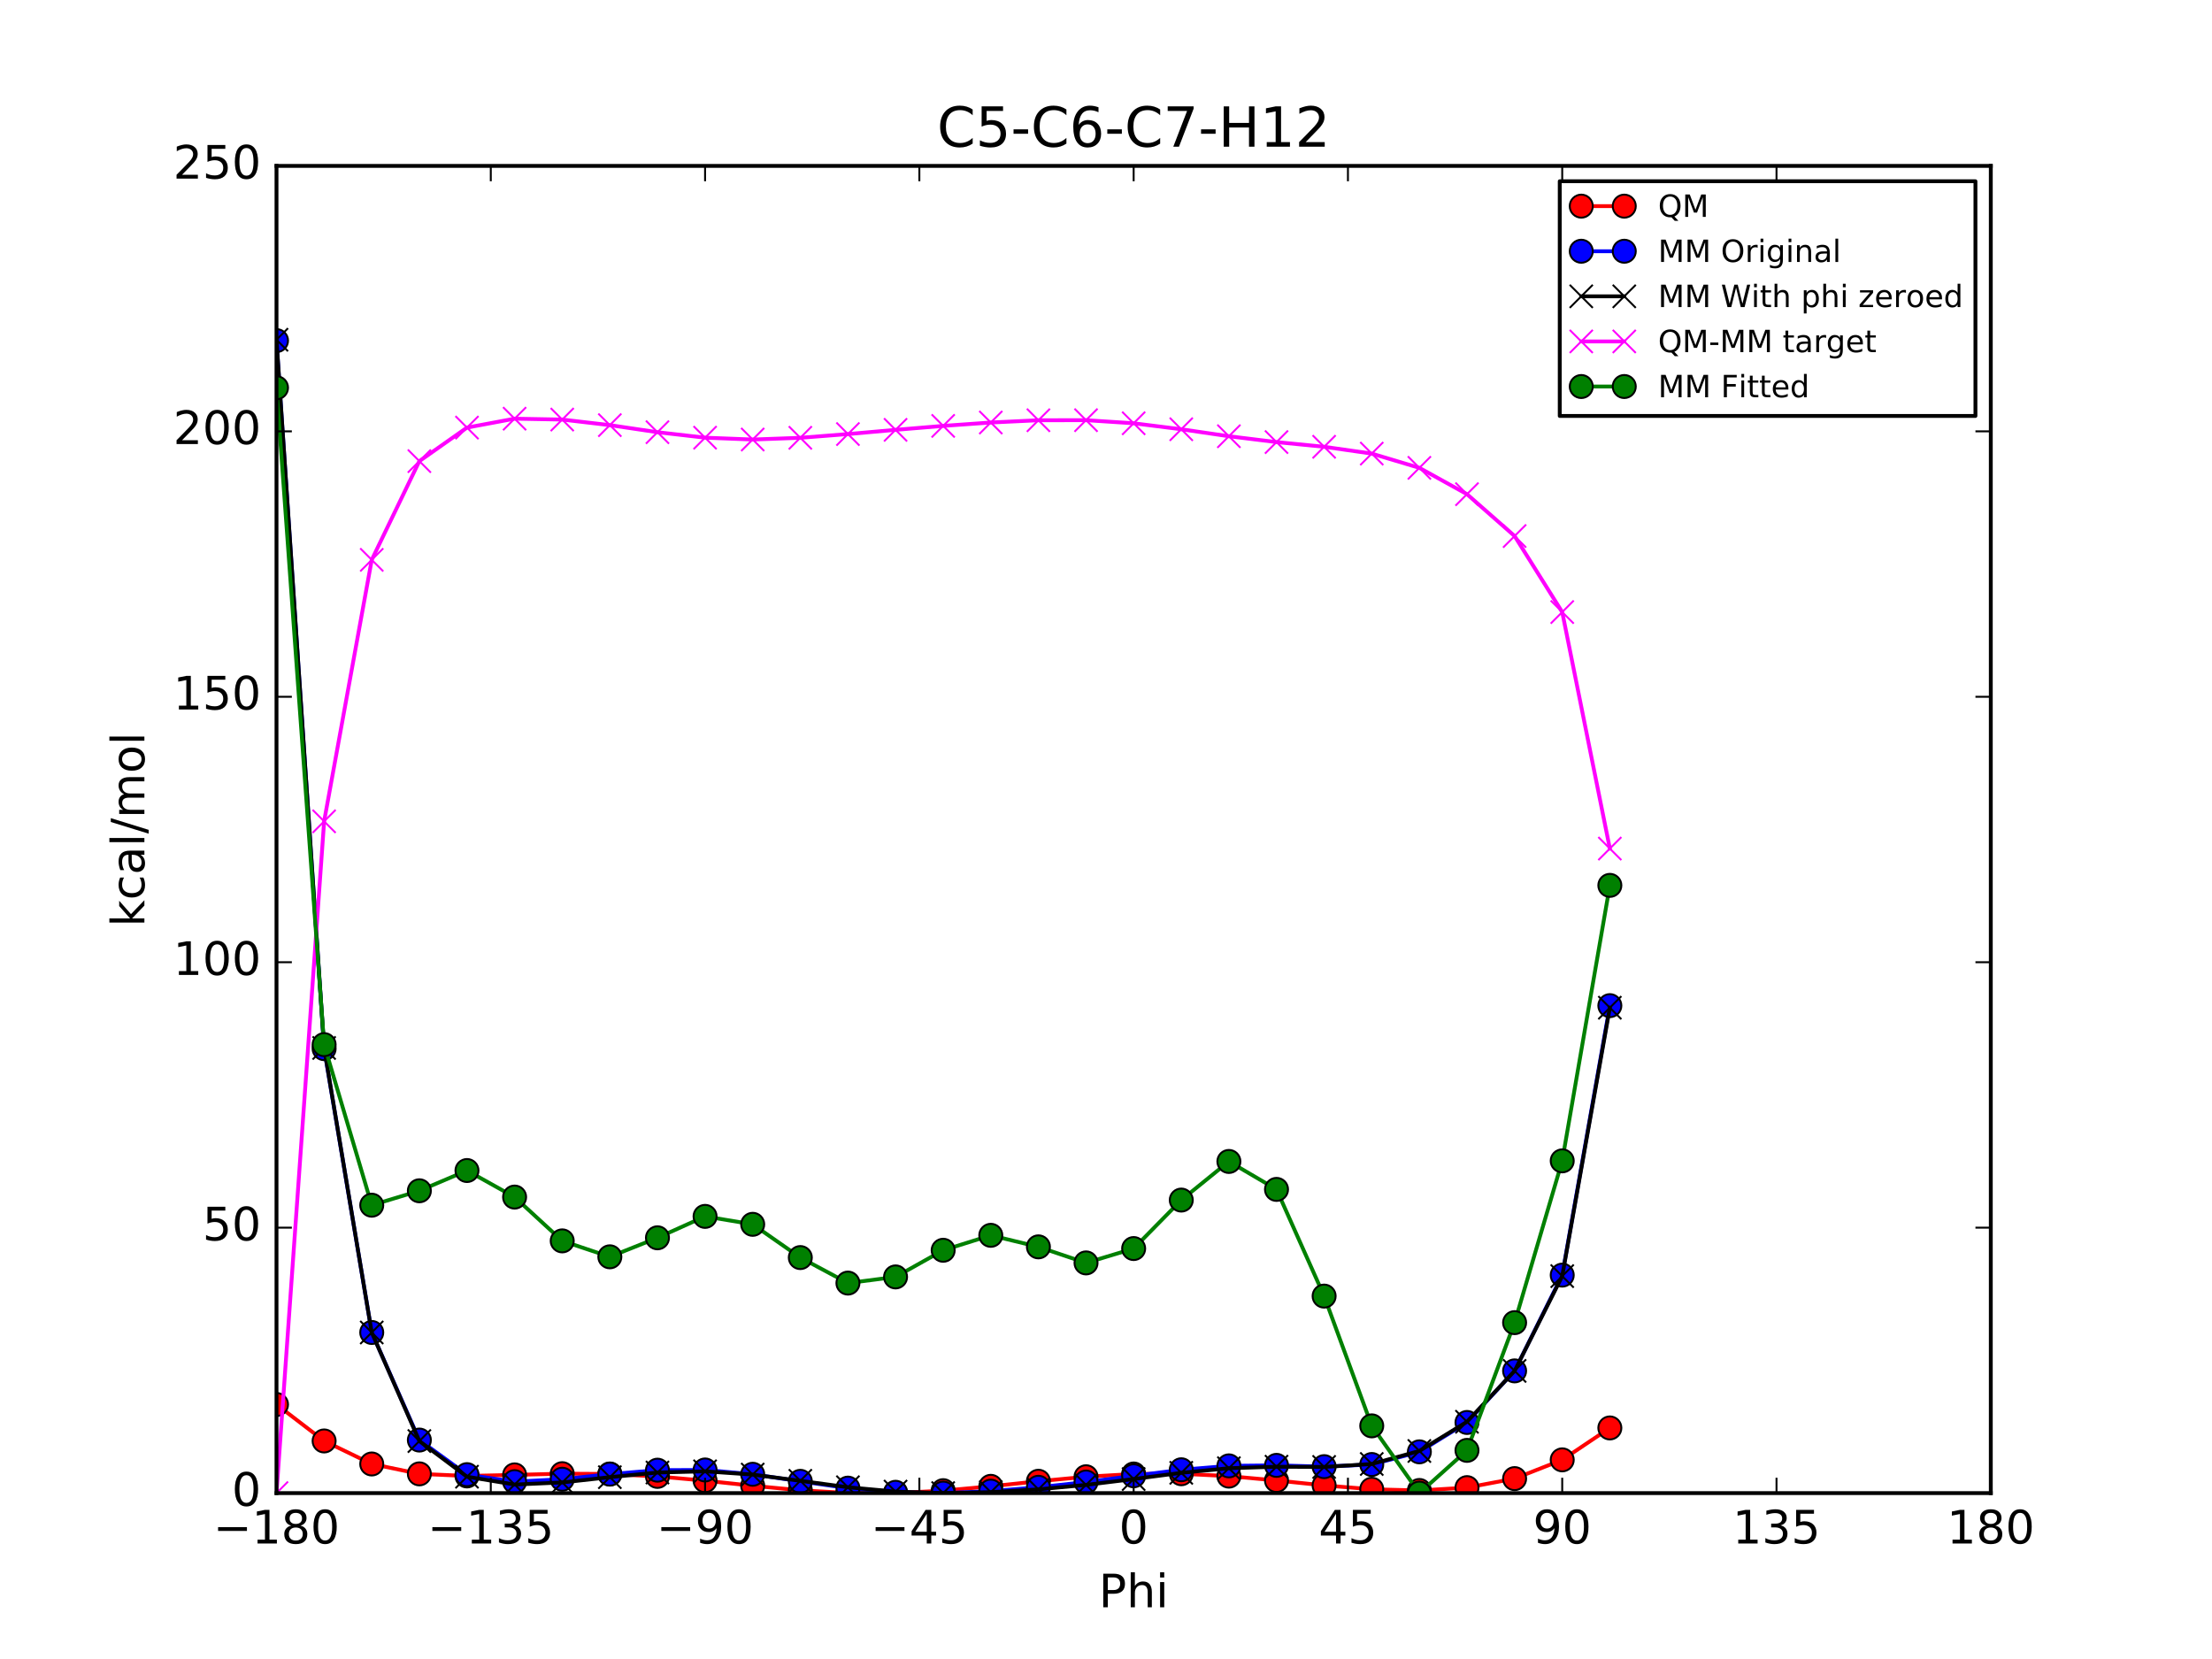 <?xml version="1.0" encoding="utf-8" standalone="no"?>
<!DOCTYPE svg PUBLIC "-//W3C//DTD SVG 1.1//EN"
  "http://www.w3.org/Graphics/SVG/1.1/DTD/svg11.dtd">
<!-- Created with matplotlib (http://matplotlib.org/) -->
<svg height="432pt" version="1.1" viewBox="0 0 576 432" width="576pt" xmlns="http://www.w3.org/2000/svg" xmlns:xlink="http://www.w3.org/1999/xlink">
 <defs>
  <style type="text/css">
*{stroke-linecap:butt;stroke-linejoin:round;stroke-miterlimit:100000;}
  </style>
 </defs>
 <g id="figure_1">
  <g id="patch_1">
   <path d="M 0 432 
L 576 432 
L 576 0 
L 0 0 
z
" style="fill:#ffffff;"/>
  </g>
  <g id="axes_1">
   <g id="patch_2">
    <path d="M 72 388.8 
L 518.4 388.8 
L 518.4 43.2 
L 72 43.2 
z
" style="fill:#ffffff;"/>
   </g>
   <g id="line2d_1">
    <path clip-path="url(#p235a2e1f72)" d="M 72 365.73 
L 84.4 375.221 
L 96.8 381.217 
L 109.2 383.791 
L 121.6 384.335 
L 134 384.06 
L 146.4 383.743 
L 158.8 383.819 
L 171.2 384.45 
L 183.6 385.562 
L 196 386.888 
L 208.4 388.067 
L 220.8 388.768 
L 233.2 388.8 
L 245.6 388.164 
L 258 387.037 
L 270.4 385.717 
L 282.8 384.543 
L 295.2 383.823 
L 307.6 383.758 
L 320 384.38 
L 332.4 385.51 
L 344.8 386.793 
L 357.2 387.798 
L 369.6 388.117 
L 382 387.373 
L 394.4 385.025 
L 406.8 380.144 
L 419.2 371.833 
" style="fill:none;stroke:#ff0000;stroke-linecap:square;"/>
    <defs>
     <path d="M 0 3 
C 0.796 3 1.559 2.684 2.121 2.121 
C 2.684 1.559 3 0.796 3 0 
C 3 -0.796 2.684 -1.559 2.121 -2.121 
C 1.559 -2.684 0.796 -3 0 -3 
C -0.796 -3 -1.559 -2.684 -2.121 -2.121 
C -2.684 -1.559 -3 -0.796 -3 0 
C -3 0.796 -2.684 1.559 -2.121 2.121 
C -1.559 2.684 -0.796 3 0 3 
z
" id="m7bbf6c8459" style="stroke:#000000;stroke-width:0.5;"/>
    </defs>
    <g clip-path="url(#p235a2e1f72)">
     <use style="fill:#ff0000;stroke:#000000;stroke-width:0.5;" x="72" xlink:href="#m7bbf6c8459" y="365.73"/>
     <use style="fill:#ff0000;stroke:#000000;stroke-width:0.5;" x="84.4" xlink:href="#m7bbf6c8459" y="375.221"/>
     <use style="fill:#ff0000;stroke:#000000;stroke-width:0.5;" x="96.8" xlink:href="#m7bbf6c8459" y="381.217"/>
     <use style="fill:#ff0000;stroke:#000000;stroke-width:0.5;" x="109.2" xlink:href="#m7bbf6c8459" y="383.791"/>
     <use style="fill:#ff0000;stroke:#000000;stroke-width:0.5;" x="121.6" xlink:href="#m7bbf6c8459" y="384.335"/>
     <use style="fill:#ff0000;stroke:#000000;stroke-width:0.5;" x="134" xlink:href="#m7bbf6c8459" y="384.06"/>
     <use style="fill:#ff0000;stroke:#000000;stroke-width:0.5;" x="146.4" xlink:href="#m7bbf6c8459" y="383.743"/>
     <use style="fill:#ff0000;stroke:#000000;stroke-width:0.5;" x="158.8" xlink:href="#m7bbf6c8459" y="383.819"/>
     <use style="fill:#ff0000;stroke:#000000;stroke-width:0.5;" x="171.2" xlink:href="#m7bbf6c8459" y="384.45"/>
     <use style="fill:#ff0000;stroke:#000000;stroke-width:0.5;" x="183.6" xlink:href="#m7bbf6c8459" y="385.562"/>
     <use style="fill:#ff0000;stroke:#000000;stroke-width:0.5;" x="196" xlink:href="#m7bbf6c8459" y="386.888"/>
     <use style="fill:#ff0000;stroke:#000000;stroke-width:0.5;" x="208.4" xlink:href="#m7bbf6c8459" y="388.067"/>
     <use style="fill:#ff0000;stroke:#000000;stroke-width:0.5;" x="220.8" xlink:href="#m7bbf6c8459" y="388.768"/>
     <use style="fill:#ff0000;stroke:#000000;stroke-width:0.5;" x="233.2" xlink:href="#m7bbf6c8459" y="388.8"/>
     <use style="fill:#ff0000;stroke:#000000;stroke-width:0.5;" x="245.6" xlink:href="#m7bbf6c8459" y="388.164"/>
     <use style="fill:#ff0000;stroke:#000000;stroke-width:0.5;" x="258" xlink:href="#m7bbf6c8459" y="387.037"/>
     <use style="fill:#ff0000;stroke:#000000;stroke-width:0.5;" x="270.4" xlink:href="#m7bbf6c8459" y="385.717"/>
     <use style="fill:#ff0000;stroke:#000000;stroke-width:0.5;" x="282.8" xlink:href="#m7bbf6c8459" y="384.543"/>
     <use style="fill:#ff0000;stroke:#000000;stroke-width:0.5;" x="295.2" xlink:href="#m7bbf6c8459" y="383.823"/>
     <use style="fill:#ff0000;stroke:#000000;stroke-width:0.5;" x="307.6" xlink:href="#m7bbf6c8459" y="383.758"/>
     <use style="fill:#ff0000;stroke:#000000;stroke-width:0.5;" x="320" xlink:href="#m7bbf6c8459" y="384.38"/>
     <use style="fill:#ff0000;stroke:#000000;stroke-width:0.5;" x="332.4" xlink:href="#m7bbf6c8459" y="385.51"/>
     <use style="fill:#ff0000;stroke:#000000;stroke-width:0.5;" x="344.8" xlink:href="#m7bbf6c8459" y="386.793"/>
     <use style="fill:#ff0000;stroke:#000000;stroke-width:0.5;" x="357.2" xlink:href="#m7bbf6c8459" y="387.798"/>
     <use style="fill:#ff0000;stroke:#000000;stroke-width:0.5;" x="369.6" xlink:href="#m7bbf6c8459" y="388.117"/>
     <use style="fill:#ff0000;stroke:#000000;stroke-width:0.5;" x="382" xlink:href="#m7bbf6c8459" y="387.373"/>
     <use style="fill:#ff0000;stroke:#000000;stroke-width:0.5;" x="394.4" xlink:href="#m7bbf6c8459" y="385.025"/>
     <use style="fill:#ff0000;stroke:#000000;stroke-width:0.5;" x="406.8" xlink:href="#m7bbf6c8459" y="380.144"/>
     <use style="fill:#ff0000;stroke:#000000;stroke-width:0.5;" x="419.2" xlink:href="#m7bbf6c8459" y="371.833"/>
    </g>
   </g>
   <g id="line2d_2">
    <path clip-path="url(#p235a2e1f72)" d="M 72 88.696 
L 84.4 273.065 
L 96.8 346.973 
L 109.2 374.988 
L 121.6 383.993 
L 134 385.826 
L 146.4 385.183 
L 158.8 383.86 
L 171.2 382.829 
L 183.6 382.777 
L 196 383.897 
L 208.4 385.735 
L 220.8 387.504 
L 233.2 388.587 
L 245.6 388.8 
L 258 388.292 
L 270.4 387.285 
L 282.8 385.916 
L 295.2 384.298 
L 307.6 382.726 
L 320 381.707 
L 332.4 381.577 
L 344.8 381.912 
L 357.2 381.353 
L 369.6 378.056 
L 382 370.406 
L 394.4 356.975 
L 406.8 332.036 
L 419.2 261.869 
" style="fill:none;stroke:#0000ff;stroke-linecap:square;"/>
    <defs>
     <path d="M 0 3 
C 0.796 3 1.559 2.684 2.121 2.121 
C 2.684 1.559 3 0.796 3 0 
C 3 -0.796 2.684 -1.559 2.121 -2.121 
C 1.559 -2.684 0.796 -3 0 -3 
C -0.796 -3 -1.559 -2.684 -2.121 -2.121 
C -2.684 -1.559 -3 -0.796 -3 0 
C -3 0.796 -2.684 1.559 -2.121 2.121 
C -1.559 2.684 -0.796 3 0 3 
z
" id="m36ed83d2d9" style="stroke:#000000;stroke-width:0.5;"/>
    </defs>
    <g clip-path="url(#p235a2e1f72)">
     <use style="fill:#0000ff;stroke:#000000;stroke-width:0.5;" x="72" xlink:href="#m36ed83d2d9" y="88.696"/>
     <use style="fill:#0000ff;stroke:#000000;stroke-width:0.5;" x="84.4" xlink:href="#m36ed83d2d9" y="273.065"/>
     <use style="fill:#0000ff;stroke:#000000;stroke-width:0.5;" x="96.8" xlink:href="#m36ed83d2d9" y="346.973"/>
     <use style="fill:#0000ff;stroke:#000000;stroke-width:0.5;" x="109.2" xlink:href="#m36ed83d2d9" y="374.988"/>
     <use style="fill:#0000ff;stroke:#000000;stroke-width:0.5;" x="121.6" xlink:href="#m36ed83d2d9" y="383.993"/>
     <use style="fill:#0000ff;stroke:#000000;stroke-width:0.5;" x="134" xlink:href="#m36ed83d2d9" y="385.826"/>
     <use style="fill:#0000ff;stroke:#000000;stroke-width:0.5;" x="146.4" xlink:href="#m36ed83d2d9" y="385.183"/>
     <use style="fill:#0000ff;stroke:#000000;stroke-width:0.5;" x="158.8" xlink:href="#m36ed83d2d9" y="383.86"/>
     <use style="fill:#0000ff;stroke:#000000;stroke-width:0.5;" x="171.2" xlink:href="#m36ed83d2d9" y="382.829"/>
     <use style="fill:#0000ff;stroke:#000000;stroke-width:0.5;" x="183.6" xlink:href="#m36ed83d2d9" y="382.777"/>
     <use style="fill:#0000ff;stroke:#000000;stroke-width:0.5;" x="196" xlink:href="#m36ed83d2d9" y="383.897"/>
     <use style="fill:#0000ff;stroke:#000000;stroke-width:0.5;" x="208.4" xlink:href="#m36ed83d2d9" y="385.735"/>
     <use style="fill:#0000ff;stroke:#000000;stroke-width:0.5;" x="220.8" xlink:href="#m36ed83d2d9" y="387.504"/>
     <use style="fill:#0000ff;stroke:#000000;stroke-width:0.5;" x="233.2" xlink:href="#m36ed83d2d9" y="388.587"/>
     <use style="fill:#0000ff;stroke:#000000;stroke-width:0.5;" x="245.6" xlink:href="#m36ed83d2d9" y="388.8"/>
     <use style="fill:#0000ff;stroke:#000000;stroke-width:0.5;" x="258" xlink:href="#m36ed83d2d9" y="388.292"/>
     <use style="fill:#0000ff;stroke:#000000;stroke-width:0.5;" x="270.4" xlink:href="#m36ed83d2d9" y="387.285"/>
     <use style="fill:#0000ff;stroke:#000000;stroke-width:0.5;" x="282.8" xlink:href="#m36ed83d2d9" y="385.916"/>
     <use style="fill:#0000ff;stroke:#000000;stroke-width:0.5;" x="295.2" xlink:href="#m36ed83d2d9" y="384.298"/>
     <use style="fill:#0000ff;stroke:#000000;stroke-width:0.5;" x="307.6" xlink:href="#m36ed83d2d9" y="382.726"/>
     <use style="fill:#0000ff;stroke:#000000;stroke-width:0.5;" x="320" xlink:href="#m36ed83d2d9" y="381.707"/>
     <use style="fill:#0000ff;stroke:#000000;stroke-width:0.5;" x="332.4" xlink:href="#m36ed83d2d9" y="381.577"/>
     <use style="fill:#0000ff;stroke:#000000;stroke-width:0.5;" x="344.8" xlink:href="#m36ed83d2d9" y="381.912"/>
     <use style="fill:#0000ff;stroke:#000000;stroke-width:0.5;" x="357.2" xlink:href="#m36ed83d2d9" y="381.353"/>
     <use style="fill:#0000ff;stroke:#000000;stroke-width:0.5;" x="369.6" xlink:href="#m36ed83d2d9" y="378.056"/>
     <use style="fill:#0000ff;stroke:#000000;stroke-width:0.5;" x="382" xlink:href="#m36ed83d2d9" y="370.406"/>
     <use style="fill:#0000ff;stroke:#000000;stroke-width:0.5;" x="394.4" xlink:href="#m36ed83d2d9" y="356.975"/>
     <use style="fill:#0000ff;stroke:#000000;stroke-width:0.5;" x="406.8" xlink:href="#m36ed83d2d9" y="332.036"/>
     <use style="fill:#0000ff;stroke:#000000;stroke-width:0.5;" x="419.2" xlink:href="#m36ed83d2d9" y="261.869"/>
    </g>
   </g>
   <g id="line2d_3">
    <path clip-path="url(#p235a2e1f72)" d="M 72 88.467 
L 84.4 272.886 
L 96.8 346.973 
L 109.2 375.249 
L 121.6 384.528 
L 134 386.574 
L 146.4 386.025 
L 158.8 384.653 
L 171.2 383.442 
L 183.6 383.128 
L 196 383.975 
L 208.4 385.601 
L 220.8 387.275 
L 233.2 388.407 
L 245.6 388.8 
L 258 388.554 
L 270.4 387.821 
L 282.8 386.664 
L 295.2 385.14 
L 307.6 383.519 
L 320 382.321 
L 332.4 381.929 
L 344.8 381.99 
L 357.2 381.218 
L 369.6 377.828 
L 382 370.227 
L 394.4 356.975 
L 406.8 332.298 
L 419.2 262.405 
" style="fill:none;stroke:#000000;stroke-linecap:square;"/>
    <defs>
     <path d="M -3 3 
L 3 -3 
M -3 -3 
L 3 3 
" id="mf6a2a87678" style="stroke:#000000;stroke-width:0.5;"/>
    </defs>
    <g clip-path="url(#p235a2e1f72)">
     <use style="stroke:#000000;stroke-width:0.5;" x="72" xlink:href="#mf6a2a87678" y="88.467"/>
     <use style="stroke:#000000;stroke-width:0.5;" x="84.4" xlink:href="#mf6a2a87678" y="272.886"/>
     <use style="stroke:#000000;stroke-width:0.5;" x="96.8" xlink:href="#mf6a2a87678" y="346.973"/>
     <use style="stroke:#000000;stroke-width:0.5;" x="109.2" xlink:href="#mf6a2a87678" y="375.249"/>
     <use style="stroke:#000000;stroke-width:0.5;" x="121.6" xlink:href="#mf6a2a87678" y="384.528"/>
     <use style="stroke:#000000;stroke-width:0.5;" x="134" xlink:href="#mf6a2a87678" y="386.574"/>
     <use style="stroke:#000000;stroke-width:0.5;" x="146.4" xlink:href="#mf6a2a87678" y="386.025"/>
     <use style="stroke:#000000;stroke-width:0.5;" x="158.8" xlink:href="#mf6a2a87678" y="384.653"/>
     <use style="stroke:#000000;stroke-width:0.5;" x="171.2" xlink:href="#mf6a2a87678" y="383.442"/>
     <use style="stroke:#000000;stroke-width:0.5;" x="183.6" xlink:href="#mf6a2a87678" y="383.128"/>
     <use style="stroke:#000000;stroke-width:0.5;" x="196" xlink:href="#mf6a2a87678" y="383.975"/>
     <use style="stroke:#000000;stroke-width:0.5;" x="208.4" xlink:href="#mf6a2a87678" y="385.601"/>
     <use style="stroke:#000000;stroke-width:0.5;" x="220.8" xlink:href="#mf6a2a87678" y="387.275"/>
     <use style="stroke:#000000;stroke-width:0.5;" x="233.2" xlink:href="#mf6a2a87678" y="388.407"/>
     <use style="stroke:#000000;stroke-width:0.5;" x="245.6" xlink:href="#mf6a2a87678" y="388.8"/>
     <use style="stroke:#000000;stroke-width:0.5;" x="258" xlink:href="#mf6a2a87678" y="388.554"/>
     <use style="stroke:#000000;stroke-width:0.5;" x="270.4" xlink:href="#mf6a2a87678" y="387.821"/>
     <use style="stroke:#000000;stroke-width:0.5;" x="282.8" xlink:href="#mf6a2a87678" y="386.664"/>
     <use style="stroke:#000000;stroke-width:0.5;" x="295.2" xlink:href="#mf6a2a87678" y="385.14"/>
     <use style="stroke:#000000;stroke-width:0.5;" x="307.6" xlink:href="#mf6a2a87678" y="383.519"/>
     <use style="stroke:#000000;stroke-width:0.5;" x="320" xlink:href="#mf6a2a87678" y="382.321"/>
     <use style="stroke:#000000;stroke-width:0.5;" x="332.4" xlink:href="#mf6a2a87678" y="381.929"/>
     <use style="stroke:#000000;stroke-width:0.5;" x="344.8" xlink:href="#mf6a2a87678" y="381.99"/>
     <use style="stroke:#000000;stroke-width:0.5;" x="357.2" xlink:href="#mf6a2a87678" y="381.218"/>
     <use style="stroke:#000000;stroke-width:0.5;" x="369.6" xlink:href="#mf6a2a87678" y="377.828"/>
     <use style="stroke:#000000;stroke-width:0.5;" x="382" xlink:href="#mf6a2a87678" y="370.227"/>
     <use style="stroke:#000000;stroke-width:0.5;" x="394.4" xlink:href="#mf6a2a87678" y="356.975"/>
     <use style="stroke:#000000;stroke-width:0.5;" x="406.8" xlink:href="#mf6a2a87678" y="332.298"/>
     <use style="stroke:#000000;stroke-width:0.5;" x="419.2" xlink:href="#mf6a2a87678" y="262.405"/>
    </g>
   </g>
   <g id="line2d_4">
    <path clip-path="url(#p235a2e1f72)" d="M 72 388.8 
L 84.4 213.872 
L 96.8 145.782 
L 109.2 120.078 
L 121.6 111.344 
L 134 109.024 
L 146.4 109.255 
L 158.8 110.703 
L 171.2 112.545 
L 183.6 113.97 
L 196 114.45 
L 208.4 114.003 
L 220.8 113.03 
L 233.2 111.93 
L 245.6 110.901 
L 258 110.021 
L 270.4 109.433 
L 282.8 109.416 
L 295.2 110.22 
L 307.6 111.777 
L 320 113.596 
L 332.4 115.118 
L 344.8 116.341 
L 357.2 118.117 
L 369.6 121.827 
L 382 128.683 
L 394.4 139.587 
L 406.8 159.383 
L 419.2 220.966 
" style="fill:none;stroke:#ff00ff;stroke-linecap:square;"/>
    <defs>
     <path d="M -3 3 
L 3 -3 
M -3 -3 
L 3 3 
" id="m85bd1e6b7f" style="stroke:#ff00ff;stroke-width:0.5;"/>
    </defs>
    <g clip-path="url(#p235a2e1f72)">
     <use style="fill:#ff00ff;stroke:#ff00ff;stroke-width:0.5;" x="72" xlink:href="#m85bd1e6b7f" y="388.8"/>
     <use style="fill:#ff00ff;stroke:#ff00ff;stroke-width:0.5;" x="84.4" xlink:href="#m85bd1e6b7f" y="213.872"/>
     <use style="fill:#ff00ff;stroke:#ff00ff;stroke-width:0.5;" x="96.8" xlink:href="#m85bd1e6b7f" y="145.782"/>
     <use style="fill:#ff00ff;stroke:#ff00ff;stroke-width:0.5;" x="109.2" xlink:href="#m85bd1e6b7f" y="120.078"/>
     <use style="fill:#ff00ff;stroke:#ff00ff;stroke-width:0.5;" x="121.6" xlink:href="#m85bd1e6b7f" y="111.344"/>
     <use style="fill:#ff00ff;stroke:#ff00ff;stroke-width:0.5;" x="134" xlink:href="#m85bd1e6b7f" y="109.024"/>
     <use style="fill:#ff00ff;stroke:#ff00ff;stroke-width:0.5;" x="146.4" xlink:href="#m85bd1e6b7f" y="109.255"/>
     <use style="fill:#ff00ff;stroke:#ff00ff;stroke-width:0.5;" x="158.8" xlink:href="#m85bd1e6b7f" y="110.703"/>
     <use style="fill:#ff00ff;stroke:#ff00ff;stroke-width:0.5;" x="171.2" xlink:href="#m85bd1e6b7f" y="112.545"/>
     <use style="fill:#ff00ff;stroke:#ff00ff;stroke-width:0.5;" x="183.6" xlink:href="#m85bd1e6b7f" y="113.97"/>
     <use style="fill:#ff00ff;stroke:#ff00ff;stroke-width:0.5;" x="196" xlink:href="#m85bd1e6b7f" y="114.45"/>
     <use style="fill:#ff00ff;stroke:#ff00ff;stroke-width:0.5;" x="208.4" xlink:href="#m85bd1e6b7f" y="114.003"/>
     <use style="fill:#ff00ff;stroke:#ff00ff;stroke-width:0.5;" x="220.8" xlink:href="#m85bd1e6b7f" y="113.03"/>
     <use style="fill:#ff00ff;stroke:#ff00ff;stroke-width:0.5;" x="233.2" xlink:href="#m85bd1e6b7f" y="111.93"/>
     <use style="fill:#ff00ff;stroke:#ff00ff;stroke-width:0.5;" x="245.6" xlink:href="#m85bd1e6b7f" y="110.901"/>
     <use style="fill:#ff00ff;stroke:#ff00ff;stroke-width:0.5;" x="258" xlink:href="#m85bd1e6b7f" y="110.021"/>
     <use style="fill:#ff00ff;stroke:#ff00ff;stroke-width:0.5;" x="270.4" xlink:href="#m85bd1e6b7f" y="109.433"/>
     <use style="fill:#ff00ff;stroke:#ff00ff;stroke-width:0.5;" x="282.8" xlink:href="#m85bd1e6b7f" y="109.416"/>
     <use style="fill:#ff00ff;stroke:#ff00ff;stroke-width:0.5;" x="295.2" xlink:href="#m85bd1e6b7f" y="110.22"/>
     <use style="fill:#ff00ff;stroke:#ff00ff;stroke-width:0.5;" x="307.6" xlink:href="#m85bd1e6b7f" y="111.777"/>
     <use style="fill:#ff00ff;stroke:#ff00ff;stroke-width:0.5;" x="320" xlink:href="#m85bd1e6b7f" y="113.596"/>
     <use style="fill:#ff00ff;stroke:#ff00ff;stroke-width:0.5;" x="332.4" xlink:href="#m85bd1e6b7f" y="115.118"/>
     <use style="fill:#ff00ff;stroke:#ff00ff;stroke-width:0.5;" x="344.8" xlink:href="#m85bd1e6b7f" y="116.341"/>
     <use style="fill:#ff00ff;stroke:#ff00ff;stroke-width:0.5;" x="357.2" xlink:href="#m85bd1e6b7f" y="118.117"/>
     <use style="fill:#ff00ff;stroke:#ff00ff;stroke-width:0.5;" x="369.6" xlink:href="#m85bd1e6b7f" y="121.827"/>
     <use style="fill:#ff00ff;stroke:#ff00ff;stroke-width:0.5;" x="382" xlink:href="#m85bd1e6b7f" y="128.683"/>
     <use style="fill:#ff00ff;stroke:#ff00ff;stroke-width:0.5;" x="394.4" xlink:href="#m85bd1e6b7f" y="139.587"/>
     <use style="fill:#ff00ff;stroke:#ff00ff;stroke-width:0.5;" x="406.8" xlink:href="#m85bd1e6b7f" y="159.383"/>
     <use style="fill:#ff00ff;stroke:#ff00ff;stroke-width:0.5;" x="419.2" xlink:href="#m85bd1e6b7f" y="220.966"/>
    </g>
   </g>
   <g id="line2d_5">
    <path clip-path="url(#p235a2e1f72)" d="M 72 100.964 
L 84.4 272.017 
L 96.8 313.83 
L 109.2 310.076 
L 121.6 304.803 
L 134 311.715 
L 146.4 323.122 
L 158.8 327.272 
L 171.2 322.32 
L 183.6 316.744 
L 196 318.811 
L 208.4 327.468 
L 220.8 334.114 
L 233.2 332.507 
L 245.6 325.566 
L 258 321.675 
L 270.4 324.68 
L 282.8 328.86 
L 295.2 325.121 
L 307.6 312.497 
L 320 302.439 
L 332.4 309.717 
L 344.8 337.502 
L 357.2 371.291 
L 369.6 388.8 
L 382 377.674 
L 394.4 344.412 
L 406.8 302.286 
L 419.2 230.548 
" style="fill:none;stroke:#008000;stroke-linecap:square;"/>
    <defs>
     <path d="M 0 3 
C 0.796 3 1.559 2.684 2.121 2.121 
C 2.684 1.559 3 0.796 3 0 
C 3 -0.796 2.684 -1.559 2.121 -2.121 
C 1.559 -2.684 0.796 -3 0 -3 
C -0.796 -3 -1.559 -2.684 -2.121 -2.121 
C -2.684 -1.559 -3 -0.796 -3 0 
C -3 0.796 -2.684 1.559 -2.121 2.121 
C -1.559 2.684 -0.796 3 0 3 
z
" id="mb228b07a6a" style="stroke:#000000;stroke-width:0.5;"/>
    </defs>
    <g clip-path="url(#p235a2e1f72)">
     <use style="fill:#008000;stroke:#000000;stroke-width:0.5;" x="72" xlink:href="#mb228b07a6a" y="100.964"/>
     <use style="fill:#008000;stroke:#000000;stroke-width:0.5;" x="84.4" xlink:href="#mb228b07a6a" y="272.017"/>
     <use style="fill:#008000;stroke:#000000;stroke-width:0.5;" x="96.8" xlink:href="#mb228b07a6a" y="313.83"/>
     <use style="fill:#008000;stroke:#000000;stroke-width:0.5;" x="109.2" xlink:href="#mb228b07a6a" y="310.076"/>
     <use style="fill:#008000;stroke:#000000;stroke-width:0.5;" x="121.6" xlink:href="#mb228b07a6a" y="304.803"/>
     <use style="fill:#008000;stroke:#000000;stroke-width:0.5;" x="134" xlink:href="#mb228b07a6a" y="311.715"/>
     <use style="fill:#008000;stroke:#000000;stroke-width:0.5;" x="146.4" xlink:href="#mb228b07a6a" y="323.122"/>
     <use style="fill:#008000;stroke:#000000;stroke-width:0.5;" x="158.8" xlink:href="#mb228b07a6a" y="327.272"/>
     <use style="fill:#008000;stroke:#000000;stroke-width:0.5;" x="171.2" xlink:href="#mb228b07a6a" y="322.32"/>
     <use style="fill:#008000;stroke:#000000;stroke-width:0.5;" x="183.6" xlink:href="#mb228b07a6a" y="316.744"/>
     <use style="fill:#008000;stroke:#000000;stroke-width:0.5;" x="196" xlink:href="#mb228b07a6a" y="318.811"/>
     <use style="fill:#008000;stroke:#000000;stroke-width:0.5;" x="208.4" xlink:href="#mb228b07a6a" y="327.468"/>
     <use style="fill:#008000;stroke:#000000;stroke-width:0.5;" x="220.8" xlink:href="#mb228b07a6a" y="334.114"/>
     <use style="fill:#008000;stroke:#000000;stroke-width:0.5;" x="233.2" xlink:href="#mb228b07a6a" y="332.507"/>
     <use style="fill:#008000;stroke:#000000;stroke-width:0.5;" x="245.6" xlink:href="#mb228b07a6a" y="325.566"/>
     <use style="fill:#008000;stroke:#000000;stroke-width:0.5;" x="258" xlink:href="#mb228b07a6a" y="321.675"/>
     <use style="fill:#008000;stroke:#000000;stroke-width:0.5;" x="270.4" xlink:href="#mb228b07a6a" y="324.68"/>
     <use style="fill:#008000;stroke:#000000;stroke-width:0.5;" x="282.8" xlink:href="#mb228b07a6a" y="328.86"/>
     <use style="fill:#008000;stroke:#000000;stroke-width:0.5;" x="295.2" xlink:href="#mb228b07a6a" y="325.121"/>
     <use style="fill:#008000;stroke:#000000;stroke-width:0.5;" x="307.6" xlink:href="#mb228b07a6a" y="312.497"/>
     <use style="fill:#008000;stroke:#000000;stroke-width:0.5;" x="320" xlink:href="#mb228b07a6a" y="302.439"/>
     <use style="fill:#008000;stroke:#000000;stroke-width:0.5;" x="332.4" xlink:href="#mb228b07a6a" y="309.717"/>
     <use style="fill:#008000;stroke:#000000;stroke-width:0.5;" x="344.8" xlink:href="#mb228b07a6a" y="337.502"/>
     <use style="fill:#008000;stroke:#000000;stroke-width:0.5;" x="357.2" xlink:href="#mb228b07a6a" y="371.291"/>
     <use style="fill:#008000;stroke:#000000;stroke-width:0.5;" x="369.6" xlink:href="#mb228b07a6a" y="388.8"/>
     <use style="fill:#008000;stroke:#000000;stroke-width:0.5;" x="382" xlink:href="#mb228b07a6a" y="377.674"/>
     <use style="fill:#008000;stroke:#000000;stroke-width:0.5;" x="394.4" xlink:href="#mb228b07a6a" y="344.412"/>
     <use style="fill:#008000;stroke:#000000;stroke-width:0.5;" x="406.8" xlink:href="#mb228b07a6a" y="302.286"/>
     <use style="fill:#008000;stroke:#000000;stroke-width:0.5;" x="419.2" xlink:href="#mb228b07a6a" y="230.548"/>
    </g>
   </g>
   <g id="patch_3">
    <path d="M 72 388.8 
L 518.4 388.8 
" style="fill:none;stroke:#000000;stroke-linecap:square;stroke-linejoin:miter;"/>
   </g>
   <g id="patch_4">
    <path d="M 72 388.8 
L 72 43.2 
" style="fill:none;stroke:#000000;stroke-linecap:square;stroke-linejoin:miter;"/>
   </g>
   <g id="patch_5">
    <path d="M 518.4 388.8 
L 518.4 43.2 
" style="fill:none;stroke:#000000;stroke-linecap:square;stroke-linejoin:miter;"/>
   </g>
   <g id="patch_6">
    <path d="M 72 43.2 
L 518.4 43.2 
" style="fill:none;stroke:#000000;stroke-linecap:square;stroke-linejoin:miter;"/>
   </g>
   <g id="matplotlib.axis_1">
    <g id="xtick_1">
     <g id="line2d_6">
      <defs>
       <path d="M 0 0 
L 0 -4 
" id="m69f8a30758" style="stroke:#000000;stroke-width:0.5;"/>
      </defs>
      <g>
       <use style="stroke:#000000;stroke-width:0.5;" x="72.0" xlink:href="#m69f8a30758" y="388.8"/>
      </g>
     </g>
     <g id="line2d_7">
      <defs>
       <path d="M 0 0 
L 0 4 
" id="mf3939870f9" style="stroke:#000000;stroke-width:0.5;"/>
      </defs>
      <g>
       <use style="stroke:#000000;stroke-width:0.5;" x="72.0" xlink:href="#mf3939870f9" y="43.2"/>
      </g>
     </g>
     <g id="text_1">
      <!-- −180 -->
      <defs>
       <path d="M 31.781 34.625 
Q 24.75 34.625 20.719 30.859 
Q 16.703 27.094 16.703 20.516 
Q 16.703 13.922 20.719 10.156 
Q 24.75 6.391 31.781 6.391 
Q 38.812 6.391 42.859 10.172 
Q 46.922 13.969 46.922 20.516 
Q 46.922 27.094 42.891 30.859 
Q 38.875 34.625 31.781 34.625 
M 21.922 38.812 
Q 15.578 40.375 12.031 44.719 
Q 8.5 49.078 8.5 55.328 
Q 8.5 64.062 14.719 69.141 
Q 20.953 74.219 31.781 74.219 
Q 42.672 74.219 48.875 69.141 
Q 55.078 64.062 55.078 55.328 
Q 55.078 49.078 51.531 44.719 
Q 48 40.375 41.703 38.812 
Q 48.828 37.156 52.797 32.312 
Q 56.781 27.484 56.781 20.516 
Q 56.781 9.906 50.312 4.234 
Q 43.844 -1.422 31.781 -1.422 
Q 19.734 -1.422 13.25 4.234 
Q 6.781 9.906 6.781 20.516 
Q 6.781 27.484 10.781 32.312 
Q 14.797 37.156 21.922 38.812 
M 18.312 54.391 
Q 18.312 48.734 21.844 45.562 
Q 25.391 42.391 31.781 42.391 
Q 38.141 42.391 41.719 45.562 
Q 45.312 48.734 45.312 54.391 
Q 45.312 60.062 41.719 63.234 
Q 38.141 66.406 31.781 66.406 
Q 25.391 66.406 21.844 63.234 
Q 18.312 60.062 18.312 54.391 
" id="BitstreamVeraSans-Roman-38"/>
       <path d="M 12.406 8.297 
L 28.516 8.297 
L 28.516 63.922 
L 10.984 60.406 
L 10.984 69.391 
L 28.422 72.906 
L 38.281 72.906 
L 38.281 8.297 
L 54.391 8.297 
L 54.391 0 
L 12.406 0 
z
" id="BitstreamVeraSans-Roman-31"/>
       <path d="M 31.781 66.406 
Q 24.172 66.406 20.328 58.906 
Q 16.5 51.422 16.5 36.375 
Q 16.5 21.391 20.328 13.891 
Q 24.172 6.391 31.781 6.391 
Q 39.453 6.391 43.281 13.891 
Q 47.125 21.391 47.125 36.375 
Q 47.125 51.422 43.281 58.906 
Q 39.453 66.406 31.781 66.406 
M 31.781 74.219 
Q 44.047 74.219 50.516 64.516 
Q 56.984 54.828 56.984 36.375 
Q 56.984 17.969 50.516 8.266 
Q 44.047 -1.422 31.781 -1.422 
Q 19.531 -1.422 13.062 8.266 
Q 6.594 17.969 6.594 36.375 
Q 6.594 54.828 13.062 64.516 
Q 19.531 74.219 31.781 74.219 
" id="BitstreamVeraSans-Roman-30"/>
       <path d="M 10.594 35.5 
L 73.188 35.5 
L 73.188 27.203 
L 10.594 27.203 
z
" id="BitstreamVeraSans-Roman-2212"/>
      </defs>
      <g transform="translate(55.52 401.918)scale(0.12 -0.12)">
       <use xlink:href="#BitstreamVeraSans-Roman-2212"/>
       <use x="83.789" xlink:href="#BitstreamVeraSans-Roman-31"/>
       <use x="147.412" xlink:href="#BitstreamVeraSans-Roman-38"/>
       <use x="211.035" xlink:href="#BitstreamVeraSans-Roman-30"/>
      </g>
     </g>
    </g>
    <g id="xtick_2">
     <g id="line2d_8">
      <g>
       <use style="stroke:#000000;stroke-width:0.5;" x="127.8" xlink:href="#m69f8a30758" y="388.8"/>
      </g>
     </g>
     <g id="line2d_9">
      <g>
       <use style="stroke:#000000;stroke-width:0.5;" x="127.8" xlink:href="#mf3939870f9" y="43.2"/>
      </g>
     </g>
     <g id="text_2">
      <!-- −135 -->
      <defs>
       <path d="M 10.797 72.906 
L 49.516 72.906 
L 49.516 64.594 
L 19.828 64.594 
L 19.828 46.734 
Q 21.969 47.469 24.109 47.828 
Q 26.266 48.188 28.422 48.188 
Q 40.625 48.188 47.75 41.5 
Q 54.891 34.812 54.891 23.391 
Q 54.891 11.625 47.562 5.094 
Q 40.234 -1.422 26.906 -1.422 
Q 22.312 -1.422 17.547 -0.641 
Q 12.797 0.141 7.719 1.703 
L 7.719 11.625 
Q 12.109 9.234 16.797 8.062 
Q 21.484 6.891 26.703 6.891 
Q 35.156 6.891 40.078 11.328 
Q 45.016 15.766 45.016 23.391 
Q 45.016 31 40.078 35.438 
Q 35.156 39.891 26.703 39.891 
Q 22.75 39.891 18.812 39.016 
Q 14.891 38.141 10.797 36.281 
z
" id="BitstreamVeraSans-Roman-35"/>
       <path d="M 40.578 39.312 
Q 47.656 37.797 51.625 33 
Q 55.609 28.219 55.609 21.188 
Q 55.609 10.406 48.188 4.484 
Q 40.766 -1.422 27.094 -1.422 
Q 22.516 -1.422 17.656 -0.516 
Q 12.797 0.391 7.625 2.203 
L 7.625 11.719 
Q 11.719 9.328 16.594 8.109 
Q 21.484 6.891 26.812 6.891 
Q 36.078 6.891 40.938 10.547 
Q 45.797 14.203 45.797 21.188 
Q 45.797 27.641 41.281 31.266 
Q 36.766 34.906 28.719 34.906 
L 20.219 34.906 
L 20.219 43.016 
L 29.109 43.016 
Q 36.375 43.016 40.234 45.922 
Q 44.094 48.828 44.094 54.297 
Q 44.094 59.906 40.109 62.906 
Q 36.141 65.922 28.719 65.922 
Q 24.656 65.922 20.016 65.031 
Q 15.375 64.156 9.812 62.312 
L 9.812 71.094 
Q 15.438 72.656 20.344 73.438 
Q 25.25 74.219 29.594 74.219 
Q 40.828 74.219 47.359 69.109 
Q 53.906 64.016 53.906 55.328 
Q 53.906 49.266 50.438 45.094 
Q 46.969 40.922 40.578 39.312 
" id="BitstreamVeraSans-Roman-33"/>
      </defs>
      <g transform="translate(111.32 401.918)scale(0.12 -0.12)">
       <use xlink:href="#BitstreamVeraSans-Roman-2212"/>
       <use x="83.789" xlink:href="#BitstreamVeraSans-Roman-31"/>
       <use x="147.412" xlink:href="#BitstreamVeraSans-Roman-33"/>
       <use x="211.035" xlink:href="#BitstreamVeraSans-Roman-35"/>
      </g>
     </g>
    </g>
    <g id="xtick_3">
     <g id="line2d_10">
      <g>
       <use style="stroke:#000000;stroke-width:0.5;" x="183.6" xlink:href="#m69f8a30758" y="388.8"/>
      </g>
     </g>
     <g id="line2d_11">
      <g>
       <use style="stroke:#000000;stroke-width:0.5;" x="183.6" xlink:href="#mf3939870f9" y="43.2"/>
      </g>
     </g>
     <g id="text_3">
      <!-- −90 -->
      <defs>
       <path d="M 10.984 1.516 
L 10.984 10.5 
Q 14.703 8.734 18.5 7.812 
Q 22.312 6.891 25.984 6.891 
Q 35.75 6.891 40.891 13.453 
Q 46.047 20.016 46.781 33.406 
Q 43.953 29.203 39.594 26.953 
Q 35.25 24.703 29.984 24.703 
Q 19.047 24.703 12.672 31.312 
Q 6.297 37.938 6.297 49.422 
Q 6.297 60.641 12.938 67.422 
Q 19.578 74.219 30.609 74.219 
Q 43.266 74.219 49.922 64.516 
Q 56.594 54.828 56.594 36.375 
Q 56.594 19.141 48.406 8.859 
Q 40.234 -1.422 26.422 -1.422 
Q 22.703 -1.422 18.891 -0.688 
Q 15.094 0.047 10.984 1.516 
M 30.609 32.422 
Q 37.25 32.422 41.125 36.953 
Q 45.016 41.5 45.016 49.422 
Q 45.016 57.281 41.125 61.844 
Q 37.25 66.406 30.609 66.406 
Q 23.969 66.406 20.094 61.844 
Q 16.219 57.281 16.219 49.422 
Q 16.219 41.5 20.094 36.953 
Q 23.969 32.422 30.609 32.422 
" id="BitstreamVeraSans-Roman-39"/>
      </defs>
      <g transform="translate(170.937 401.918)scale(0.12 -0.12)">
       <use xlink:href="#BitstreamVeraSans-Roman-2212"/>
       <use x="83.789" xlink:href="#BitstreamVeraSans-Roman-39"/>
       <use x="147.412" xlink:href="#BitstreamVeraSans-Roman-30"/>
      </g>
     </g>
    </g>
    <g id="xtick_4">
     <g id="line2d_12">
      <g>
       <use style="stroke:#000000;stroke-width:0.5;" x="239.4" xlink:href="#m69f8a30758" y="388.8"/>
      </g>
     </g>
     <g id="line2d_13">
      <g>
       <use style="stroke:#000000;stroke-width:0.5;" x="239.4" xlink:href="#mf3939870f9" y="43.2"/>
      </g>
     </g>
     <g id="text_4">
      <!-- −45 -->
      <defs>
       <path d="M 37.797 64.312 
L 12.891 25.391 
L 37.797 25.391 
z
M 35.203 72.906 
L 47.609 72.906 
L 47.609 25.391 
L 58.016 25.391 
L 58.016 17.188 
L 47.609 17.188 
L 47.609 0 
L 37.797 0 
L 37.797 17.188 
L 4.891 17.188 
L 4.891 26.703 
z
" id="BitstreamVeraSans-Roman-34"/>
      </defs>
      <g transform="translate(226.737 401.918)scale(0.12 -0.12)">
       <use xlink:href="#BitstreamVeraSans-Roman-2212"/>
       <use x="83.789" xlink:href="#BitstreamVeraSans-Roman-34"/>
       <use x="147.412" xlink:href="#BitstreamVeraSans-Roman-35"/>
      </g>
     </g>
    </g>
    <g id="xtick_5">
     <g id="line2d_14">
      <g>
       <use style="stroke:#000000;stroke-width:0.5;" x="295.2" xlink:href="#m69f8a30758" y="388.8"/>
      </g>
     </g>
     <g id="line2d_15">
      <g>
       <use style="stroke:#000000;stroke-width:0.5;" x="295.2" xlink:href="#mf3939870f9" y="43.2"/>
      </g>
     </g>
     <g id="text_5">
      <!-- 0 -->
      <g transform="translate(291.382 401.918)scale(0.12 -0.12)">
       <use xlink:href="#BitstreamVeraSans-Roman-30"/>
      </g>
     </g>
    </g>
    <g id="xtick_6">
     <g id="line2d_16">
      <g>
       <use style="stroke:#000000;stroke-width:0.5;" x="351.0" xlink:href="#m69f8a30758" y="388.8"/>
      </g>
     </g>
     <g id="line2d_17">
      <g>
       <use style="stroke:#000000;stroke-width:0.5;" x="351.0" xlink:href="#mf3939870f9" y="43.2"/>
      </g>
     </g>
     <g id="text_6">
      <!-- 45 -->
      <g transform="translate(343.365 401.918)scale(0.12 -0.12)">
       <use xlink:href="#BitstreamVeraSans-Roman-34"/>
       <use x="63.623" xlink:href="#BitstreamVeraSans-Roman-35"/>
      </g>
     </g>
    </g>
    <g id="xtick_7">
     <g id="line2d_18">
      <g>
       <use style="stroke:#000000;stroke-width:0.5;" x="406.8" xlink:href="#m69f8a30758" y="388.8"/>
      </g>
     </g>
     <g id="line2d_19">
      <g>
       <use style="stroke:#000000;stroke-width:0.5;" x="406.8" xlink:href="#mf3939870f9" y="43.2"/>
      </g>
     </g>
     <g id="text_7">
      <!-- 90 -->
      <g transform="translate(399.165 401.918)scale(0.12 -0.12)">
       <use xlink:href="#BitstreamVeraSans-Roman-39"/>
       <use x="63.623" xlink:href="#BitstreamVeraSans-Roman-30"/>
      </g>
     </g>
    </g>
    <g id="xtick_8">
     <g id="line2d_20">
      <g>
       <use style="stroke:#000000;stroke-width:0.5;" x="462.6" xlink:href="#m69f8a30758" y="388.8"/>
      </g>
     </g>
     <g id="line2d_21">
      <g>
       <use style="stroke:#000000;stroke-width:0.5;" x="462.6" xlink:href="#mf3939870f9" y="43.2"/>
      </g>
     </g>
     <g id="text_8">
      <!-- 135 -->
      <g transform="translate(451.147 401.918)scale(0.12 -0.12)">
       <use xlink:href="#BitstreamVeraSans-Roman-31"/>
       <use x="63.623" xlink:href="#BitstreamVeraSans-Roman-33"/>
       <use x="127.246" xlink:href="#BitstreamVeraSans-Roman-35"/>
      </g>
     </g>
    </g>
    <g id="xtick_9">
     <g id="line2d_22">
      <g>
       <use style="stroke:#000000;stroke-width:0.5;" x="518.4" xlink:href="#m69f8a30758" y="388.8"/>
      </g>
     </g>
     <g id="line2d_23">
      <g>
       <use style="stroke:#000000;stroke-width:0.5;" x="518.4" xlink:href="#mf3939870f9" y="43.2"/>
      </g>
     </g>
     <g id="text_9">
      <!-- 180 -->
      <g transform="translate(506.947 401.918)scale(0.12 -0.12)">
       <use xlink:href="#BitstreamVeraSans-Roman-31"/>
       <use x="63.623" xlink:href="#BitstreamVeraSans-Roman-38"/>
       <use x="127.246" xlink:href="#BitstreamVeraSans-Roman-30"/>
      </g>
     </g>
    </g>
    <g id="text_10">
     <!-- Phi -->
     <defs>
      <path d="M 54.891 33.016 
L 54.891 0 
L 45.906 0 
L 45.906 32.719 
Q 45.906 40.484 42.875 44.328 
Q 39.844 48.188 33.797 48.188 
Q 26.516 48.188 22.312 43.547 
Q 18.109 38.922 18.109 30.906 
L 18.109 0 
L 9.078 0 
L 9.078 75.984 
L 18.109 75.984 
L 18.109 46.188 
Q 21.344 51.125 25.703 53.562 
Q 30.078 56 35.797 56 
Q 45.219 56 50.047 50.172 
Q 54.891 44.344 54.891 33.016 
" id="BitstreamVeraSans-Roman-68"/>
      <path d="M 19.672 64.797 
L 19.672 37.406 
L 32.078 37.406 
Q 38.969 37.406 42.719 40.969 
Q 46.484 44.531 46.484 51.125 
Q 46.484 57.672 42.719 61.234 
Q 38.969 64.797 32.078 64.797 
z
M 9.812 72.906 
L 32.078 72.906 
Q 44.344 72.906 50.609 67.359 
Q 56.891 61.812 56.891 51.125 
Q 56.891 40.328 50.609 34.812 
Q 44.344 29.297 32.078 29.297 
L 19.672 29.297 
L 19.672 0 
L 9.812 0 
z
" id="BitstreamVeraSans-Roman-50"/>
      <path d="M 9.422 54.688 
L 18.406 54.688 
L 18.406 0 
L 9.422 0 
z
M 9.422 75.984 
L 18.406 75.984 
L 18.406 64.594 
L 9.422 64.594 
z
" id="BitstreamVeraSans-Roman-69"/>
     </defs>
     <g transform="translate(286.113 418.532)scale(0.12 -0.12)">
      <use xlink:href="#BitstreamVeraSans-Roman-50"/>
      <use x="60.303" xlink:href="#BitstreamVeraSans-Roman-68"/>
      <use x="123.682" xlink:href="#BitstreamVeraSans-Roman-69"/>
     </g>
    </g>
   </g>
   <g id="matplotlib.axis_2">
    <g id="ytick_1">
     <g id="line2d_24">
      <defs>
       <path d="M 0 0 
L 4 0 
" id="m9bb9a43ac3" style="stroke:#000000;stroke-width:0.5;"/>
      </defs>
      <g>
       <use style="stroke:#000000;stroke-width:0.5;" x="72.0" xlink:href="#m9bb9a43ac3" y="388.8"/>
      </g>
     </g>
     <g id="line2d_25">
      <defs>
       <path d="M 0 0 
L -4 0 
" id="m13e1d87c8c" style="stroke:#000000;stroke-width:0.5;"/>
      </defs>
      <g>
       <use style="stroke:#000000;stroke-width:0.5;" x="518.4" xlink:href="#m13e1d87c8c" y="388.8"/>
      </g>
     </g>
     <g id="text_11">
      <!-- 0 -->
      <g transform="translate(60.365 392.111)scale(0.12 -0.12)">
       <use xlink:href="#BitstreamVeraSans-Roman-30"/>
      </g>
     </g>
    </g>
    <g id="ytick_2">
     <g id="line2d_26">
      <g>
       <use style="stroke:#000000;stroke-width:0.5;" x="72.0" xlink:href="#m9bb9a43ac3" y="319.68"/>
      </g>
     </g>
     <g id="line2d_27">
      <g>
       <use style="stroke:#000000;stroke-width:0.5;" x="518.4" xlink:href="#m13e1d87c8c" y="319.68"/>
      </g>
     </g>
     <g id="text_12">
      <!-- 50 -->
      <g transform="translate(52.73 322.991)scale(0.12 -0.12)">
       <use xlink:href="#BitstreamVeraSans-Roman-35"/>
       <use x="63.623" xlink:href="#BitstreamVeraSans-Roman-30"/>
      </g>
     </g>
    </g>
    <g id="ytick_3">
     <g id="line2d_28">
      <g>
       <use style="stroke:#000000;stroke-width:0.5;" x="72.0" xlink:href="#m9bb9a43ac3" y="250.56"/>
      </g>
     </g>
     <g id="line2d_29">
      <g>
       <use style="stroke:#000000;stroke-width:0.5;" x="518.4" xlink:href="#m13e1d87c8c" y="250.56"/>
      </g>
     </g>
     <g id="text_13">
      <!-- 100 -->
      <g transform="translate(45.095 253.871)scale(0.12 -0.12)">
       <use xlink:href="#BitstreamVeraSans-Roman-31"/>
       <use x="63.623" xlink:href="#BitstreamVeraSans-Roman-30"/>
       <use x="127.246" xlink:href="#BitstreamVeraSans-Roman-30"/>
      </g>
     </g>
    </g>
    <g id="ytick_4">
     <g id="line2d_30">
      <g>
       <use style="stroke:#000000;stroke-width:0.5;" x="72.0" xlink:href="#m9bb9a43ac3" y="181.44"/>
      </g>
     </g>
     <g id="line2d_31">
      <g>
       <use style="stroke:#000000;stroke-width:0.5;" x="518.4" xlink:href="#m13e1d87c8c" y="181.44"/>
      </g>
     </g>
     <g id="text_14">
      <!-- 150 -->
      <g transform="translate(45.095 184.751)scale(0.12 -0.12)">
       <use xlink:href="#BitstreamVeraSans-Roman-31"/>
       <use x="63.623" xlink:href="#BitstreamVeraSans-Roman-35"/>
       <use x="127.246" xlink:href="#BitstreamVeraSans-Roman-30"/>
      </g>
     </g>
    </g>
    <g id="ytick_5">
     <g id="line2d_32">
      <g>
       <use style="stroke:#000000;stroke-width:0.5;" x="72.0" xlink:href="#m9bb9a43ac3" y="112.32"/>
      </g>
     </g>
     <g id="line2d_33">
      <g>
       <use style="stroke:#000000;stroke-width:0.5;" x="518.4" xlink:href="#m13e1d87c8c" y="112.32"/>
      </g>
     </g>
     <g id="text_15">
      <!-- 200 -->
      <defs>
       <path d="M 19.188 8.297 
L 53.609 8.297 
L 53.609 0 
L 7.328 0 
L 7.328 8.297 
Q 12.938 14.109 22.625 23.891 
Q 32.328 33.688 34.812 36.531 
Q 39.547 41.844 41.422 45.531 
Q 43.312 49.219 43.312 52.781 
Q 43.312 58.594 39.234 62.25 
Q 35.156 65.922 28.609 65.922 
Q 23.969 65.922 18.812 64.312 
Q 13.672 62.703 7.812 59.422 
L 7.812 69.391 
Q 13.766 71.781 18.938 73 
Q 24.125 74.219 28.422 74.219 
Q 39.75 74.219 46.484 68.547 
Q 53.219 62.891 53.219 53.422 
Q 53.219 48.922 51.531 44.891 
Q 49.859 40.875 45.406 35.406 
Q 44.188 33.984 37.641 27.219 
Q 31.109 20.453 19.188 8.297 
" id="BitstreamVeraSans-Roman-32"/>
      </defs>
      <g transform="translate(45.095 115.631)scale(0.12 -0.12)">
       <use xlink:href="#BitstreamVeraSans-Roman-32"/>
       <use x="63.623" xlink:href="#BitstreamVeraSans-Roman-30"/>
       <use x="127.246" xlink:href="#BitstreamVeraSans-Roman-30"/>
      </g>
     </g>
    </g>
    <g id="ytick_6">
     <g id="line2d_34">
      <g>
       <use style="stroke:#000000;stroke-width:0.5;" x="72.0" xlink:href="#m9bb9a43ac3" y="43.2"/>
      </g>
     </g>
     <g id="line2d_35">
      <g>
       <use style="stroke:#000000;stroke-width:0.5;" x="518.4" xlink:href="#m13e1d87c8c" y="43.2"/>
      </g>
     </g>
     <g id="text_16">
      <!-- 250 -->
      <g transform="translate(45.095 46.511)scale(0.12 -0.12)">
       <use xlink:href="#BitstreamVeraSans-Roman-32"/>
       <use x="63.623" xlink:href="#BitstreamVeraSans-Roman-35"/>
       <use x="127.246" xlink:href="#BitstreamVeraSans-Roman-30"/>
      </g>
     </g>
    </g>
    <g id="text_17">
     <!-- kcal/mol -->
     <defs>
      <path d="M 30.609 48.391 
Q 23.391 48.391 19.188 42.75 
Q 14.984 37.109 14.984 27.297 
Q 14.984 17.484 19.156 11.844 
Q 23.344 6.203 30.609 6.203 
Q 37.797 6.203 41.984 11.859 
Q 46.188 17.531 46.188 27.297 
Q 46.188 37.016 41.984 42.703 
Q 37.797 48.391 30.609 48.391 
M 30.609 56 
Q 42.328 56 49.016 48.375 
Q 55.719 40.766 55.719 27.297 
Q 55.719 13.875 49.016 6.219 
Q 42.328 -1.422 30.609 -1.422 
Q 18.844 -1.422 12.172 6.219 
Q 5.516 13.875 5.516 27.297 
Q 5.516 40.766 12.172 48.375 
Q 18.844 56 30.609 56 
" id="BitstreamVeraSans-Roman-6f"/>
      <path d="M 9.078 75.984 
L 18.109 75.984 
L 18.109 31.109 
L 44.922 54.688 
L 56.391 54.688 
L 27.391 29.109 
L 57.625 0 
L 45.906 0 
L 18.109 26.703 
L 18.109 0 
L 9.078 0 
z
" id="BitstreamVeraSans-Roman-6b"/>
      <path d="M 52 44.188 
Q 55.375 50.25 60.062 53.125 
Q 64.75 56 71.094 56 
Q 79.641 56 84.281 50.016 
Q 88.922 44.047 88.922 33.016 
L 88.922 0 
L 79.891 0 
L 79.891 32.719 
Q 79.891 40.578 77.094 44.375 
Q 74.312 48.188 68.609 48.188 
Q 61.625 48.188 57.562 43.547 
Q 53.516 38.922 53.516 30.906 
L 53.516 0 
L 44.484 0 
L 44.484 32.719 
Q 44.484 40.625 41.703 44.406 
Q 38.922 48.188 33.109 48.188 
Q 26.219 48.188 22.156 43.531 
Q 18.109 38.875 18.109 30.906 
L 18.109 0 
L 9.078 0 
L 9.078 54.688 
L 18.109 54.688 
L 18.109 46.188 
Q 21.188 51.219 25.484 53.609 
Q 29.781 56 35.688 56 
Q 41.656 56 45.828 52.969 
Q 50 49.953 52 44.188 
" id="BitstreamVeraSans-Roman-6d"/>
      <path d="M 34.281 27.484 
Q 23.391 27.484 19.188 25 
Q 14.984 22.516 14.984 16.5 
Q 14.984 11.719 18.141 8.906 
Q 21.297 6.109 26.703 6.109 
Q 34.188 6.109 38.703 11.406 
Q 43.219 16.703 43.219 25.484 
L 43.219 27.484 
z
M 52.203 31.203 
L 52.203 0 
L 43.219 0 
L 43.219 8.297 
Q 40.141 3.328 35.547 0.953 
Q 30.953 -1.422 24.312 -1.422 
Q 15.922 -1.422 10.953 3.297 
Q 6 8.016 6 15.922 
Q 6 25.141 12.172 29.828 
Q 18.359 34.516 30.609 34.516 
L 43.219 34.516 
L 43.219 35.406 
Q 43.219 41.609 39.141 45 
Q 35.062 48.391 27.688 48.391 
Q 23 48.391 18.547 47.266 
Q 14.109 46.141 10.016 43.891 
L 10.016 52.203 
Q 14.938 54.109 19.578 55.047 
Q 24.219 56 28.609 56 
Q 40.484 56 46.344 49.844 
Q 52.203 43.703 52.203 31.203 
" id="BitstreamVeraSans-Roman-61"/>
      <path d="M 9.422 75.984 
L 18.406 75.984 
L 18.406 0 
L 9.422 0 
z
" id="BitstreamVeraSans-Roman-6c"/>
      <path d="M 25.391 72.906 
L 33.688 72.906 
L 8.297 -9.281 
L 0 -9.281 
z
" id="BitstreamVeraSans-Roman-2f"/>
      <path d="M 48.781 52.594 
L 48.781 44.188 
Q 44.969 46.297 41.141 47.344 
Q 37.312 48.391 33.406 48.391 
Q 24.656 48.391 19.812 42.844 
Q 14.984 37.312 14.984 27.297 
Q 14.984 17.281 19.812 11.734 
Q 24.656 6.203 33.406 6.203 
Q 37.312 6.203 41.141 7.25 
Q 44.969 8.297 48.781 10.406 
L 48.781 2.094 
Q 45.016 0.344 40.984 -0.531 
Q 36.969 -1.422 32.422 -1.422 
Q 20.062 -1.422 12.781 6.344 
Q 5.516 14.109 5.516 27.297 
Q 5.516 40.672 12.859 48.328 
Q 20.219 56 33.016 56 
Q 37.156 56 41.109 55.141 
Q 45.062 54.297 48.781 52.594 
" id="BitstreamVeraSans-Roman-63"/>
     </defs>
     <g transform="translate(37.599 241.321)rotate(-90.0)scale(0.12 -0.12)">
      <use xlink:href="#BitstreamVeraSans-Roman-6b"/>
      <use x="57.91" xlink:href="#BitstreamVeraSans-Roman-63"/>
      <use x="112.891" xlink:href="#BitstreamVeraSans-Roman-61"/>
      <use x="174.17" xlink:href="#BitstreamVeraSans-Roman-6c"/>
      <use x="201.953" xlink:href="#BitstreamVeraSans-Roman-2f"/>
      <use x="235.645" xlink:href="#BitstreamVeraSans-Roman-6d"/>
      <use x="333.057" xlink:href="#BitstreamVeraSans-Roman-6f"/>
      <use x="394.238" xlink:href="#BitstreamVeraSans-Roman-6c"/>
     </g>
    </g>
   </g>
   <g id="text_18">
    <!-- C5-C6-C7-H12 -->
    <defs>
     <path d="M 8.203 72.906 
L 55.078 72.906 
L 55.078 68.703 
L 28.609 0 
L 18.312 0 
L 43.219 64.594 
L 8.203 64.594 
z
" id="BitstreamVeraSans-Roman-37"/>
     <path d="M 9.812 72.906 
L 19.672 72.906 
L 19.672 43.016 
L 55.516 43.016 
L 55.516 72.906 
L 65.375 72.906 
L 65.375 0 
L 55.516 0 
L 55.516 34.719 
L 19.672 34.719 
L 19.672 0 
L 9.812 0 
z
" id="BitstreamVeraSans-Roman-48"/>
     <path d="M 64.406 67.281 
L 64.406 56.891 
Q 59.422 61.531 53.781 63.812 
Q 48.141 66.109 41.797 66.109 
Q 29.297 66.109 22.656 58.469 
Q 16.016 50.828 16.016 36.375 
Q 16.016 21.969 22.656 14.328 
Q 29.297 6.688 41.797 6.688 
Q 48.141 6.688 53.781 8.984 
Q 59.422 11.281 64.406 15.922 
L 64.406 5.609 
Q 59.234 2.094 53.438 0.328 
Q 47.656 -1.422 41.219 -1.422 
Q 24.656 -1.422 15.125 8.703 
Q 5.609 18.844 5.609 36.375 
Q 5.609 53.953 15.125 64.078 
Q 24.656 74.219 41.219 74.219 
Q 47.75 74.219 53.531 72.484 
Q 59.328 70.75 64.406 67.281 
" id="BitstreamVeraSans-Roman-43"/>
     <path d="M 4.891 31.391 
L 31.203 31.391 
L 31.203 23.391 
L 4.891 23.391 
z
" id="BitstreamVeraSans-Roman-2d"/>
     <path d="M 33.016 40.375 
Q 26.375 40.375 22.484 35.828 
Q 18.609 31.297 18.609 23.391 
Q 18.609 15.531 22.484 10.953 
Q 26.375 6.391 33.016 6.391 
Q 39.656 6.391 43.531 10.953 
Q 47.406 15.531 47.406 23.391 
Q 47.406 31.297 43.531 35.828 
Q 39.656 40.375 33.016 40.375 
M 52.594 71.297 
L 52.594 62.312 
Q 48.875 64.062 45.094 64.984 
Q 41.312 65.922 37.594 65.922 
Q 27.828 65.922 22.672 59.328 
Q 17.531 52.734 16.797 39.406 
Q 19.672 43.656 24.016 45.922 
Q 28.375 48.188 33.594 48.188 
Q 44.578 48.188 50.953 41.516 
Q 57.328 34.859 57.328 23.391 
Q 57.328 12.156 50.688 5.359 
Q 44.047 -1.422 33.016 -1.422 
Q 20.359 -1.422 13.672 8.266 
Q 6.984 17.969 6.984 36.375 
Q 6.984 53.656 15.188 63.938 
Q 23.391 74.219 37.203 74.219 
Q 40.922 74.219 44.703 73.484 
Q 48.484 72.75 52.594 71.297 
" id="BitstreamVeraSans-Roman-36"/>
    </defs>
    <g transform="translate(244.005 38.2)scale(0.144 -0.144)">
     <use xlink:href="#BitstreamVeraSans-Roman-43"/>
     <use x="69.824" xlink:href="#BitstreamVeraSans-Roman-35"/>
     <use x="133.447" xlink:href="#BitstreamVeraSans-Roman-2d"/>
     <use x="169.531" xlink:href="#BitstreamVeraSans-Roman-43"/>
     <use x="239.355" xlink:href="#BitstreamVeraSans-Roman-36"/>
     <use x="302.979" xlink:href="#BitstreamVeraSans-Roman-2d"/>
     <use x="339.062" xlink:href="#BitstreamVeraSans-Roman-43"/>
     <use x="408.887" xlink:href="#BitstreamVeraSans-Roman-37"/>
     <use x="472.51" xlink:href="#BitstreamVeraSans-Roman-2d"/>
     <use x="508.594" xlink:href="#BitstreamVeraSans-Roman-48"/>
     <use x="583.789" xlink:href="#BitstreamVeraSans-Roman-31"/>
     <use x="647.412" xlink:href="#BitstreamVeraSans-Roman-32"/>
    </g>
   </g>
   <g id="legend_1">
    <g id="patch_7">
     <path d="M 406.156 108.312 
L 514.4 108.312 
L 514.4 47.2 
L 406.156 47.2 
z
" style="fill:#ffffff;stroke:#000000;stroke-linejoin:miter;"/>
    </g>
    <g id="line2d_36">
     <path d="M 411.756 53.679 
L 422.956 53.679 
" style="fill:none;stroke:#ff0000;stroke-linecap:square;"/>
    </g>
    <g id="line2d_37">
     <g>
      <use style="fill:#ff0000;stroke:#000000;stroke-width:0.5;" x="411.756" xlink:href="#m7bbf6c8459" y="53.679"/>
      <use style="fill:#ff0000;stroke:#000000;stroke-width:0.5;" x="422.956" xlink:href="#m7bbf6c8459" y="53.679"/>
     </g>
    </g>
    <g id="text_19">
     <!-- QM -->
     <defs>
      <path d="M 39.406 66.219 
Q 28.656 66.219 22.328 58.203 
Q 16.016 50.203 16.016 36.375 
Q 16.016 22.609 22.328 14.594 
Q 28.656 6.594 39.406 6.594 
Q 50.141 6.594 56.422 14.594 
Q 62.703 22.609 62.703 36.375 
Q 62.703 50.203 56.422 58.203 
Q 50.141 66.219 39.406 66.219 
M 53.219 1.312 
L 66.219 -12.891 
L 54.297 -12.891 
L 43.5 -1.219 
Q 41.891 -1.312 41.031 -1.359 
Q 40.188 -1.422 39.406 -1.422 
Q 24.031 -1.422 14.812 8.859 
Q 5.609 19.141 5.609 36.375 
Q 5.609 53.656 14.812 63.938 
Q 24.031 74.219 39.406 74.219 
Q 54.734 74.219 63.906 63.938 
Q 73.094 53.656 73.094 36.375 
Q 73.094 23.688 67.984 14.641 
Q 62.891 5.609 53.219 1.312 
" id="BitstreamVeraSans-Roman-51"/>
      <path d="M 9.812 72.906 
L 24.516 72.906 
L 43.109 23.297 
L 61.812 72.906 
L 76.516 72.906 
L 76.516 0 
L 66.891 0 
L 66.891 64.016 
L 48.094 14.016 
L 38.188 14.016 
L 19.391 64.016 
L 19.391 0 
L 9.812 0 
z
" id="BitstreamVeraSans-Roman-4d"/>
     </defs>
     <g transform="translate(431.756 56.479)scale(0.08 -0.08)">
      <use xlink:href="#BitstreamVeraSans-Roman-51"/>
      <use x="78.711" xlink:href="#BitstreamVeraSans-Roman-4d"/>
     </g>
    </g>
    <g id="line2d_38">
     <path d="M 411.756 65.421 
L 422.956 65.421 
" style="fill:none;stroke:#0000ff;stroke-linecap:square;"/>
    </g>
    <g id="line2d_39">
     <g>
      <use style="fill:#0000ff;stroke:#000000;stroke-width:0.5;" x="411.756" xlink:href="#m36ed83d2d9" y="65.421"/>
      <use style="fill:#0000ff;stroke:#000000;stroke-width:0.5;" x="422.956" xlink:href="#m36ed83d2d9" y="65.421"/>
     </g>
    </g>
    <g id="text_20">
     <!-- MM Original -->
     <defs>
      <path d="M 45.406 27.984 
Q 45.406 37.75 41.375 43.109 
Q 37.359 48.484 30.078 48.484 
Q 22.859 48.484 18.828 43.109 
Q 14.797 37.75 14.797 27.984 
Q 14.797 18.266 18.828 12.891 
Q 22.859 7.516 30.078 7.516 
Q 37.359 7.516 41.375 12.891 
Q 45.406 18.266 45.406 27.984 
M 54.391 6.781 
Q 54.391 -7.172 48.188 -13.984 
Q 42 -20.797 29.203 -20.797 
Q 24.469 -20.797 20.266 -20.094 
Q 16.062 -19.391 12.109 -17.922 
L 12.109 -9.188 
Q 16.062 -11.328 19.922 -12.344 
Q 23.781 -13.375 27.781 -13.375 
Q 36.625 -13.375 41.016 -8.766 
Q 45.406 -4.156 45.406 5.172 
L 45.406 9.625 
Q 42.625 4.781 38.281 2.391 
Q 33.938 0 27.875 0 
Q 17.828 0 11.672 7.656 
Q 5.516 15.328 5.516 27.984 
Q 5.516 40.672 11.672 48.328 
Q 17.828 56 27.875 56 
Q 33.938 56 38.281 53.609 
Q 42.625 51.219 45.406 46.391 
L 45.406 54.688 
L 54.391 54.688 
z
" id="BitstreamVeraSans-Roman-67"/>
      <path d="M 54.891 33.016 
L 54.891 0 
L 45.906 0 
L 45.906 32.719 
Q 45.906 40.484 42.875 44.328 
Q 39.844 48.188 33.797 48.188 
Q 26.516 48.188 22.312 43.547 
Q 18.109 38.922 18.109 30.906 
L 18.109 0 
L 9.078 0 
L 9.078 54.688 
L 18.109 54.688 
L 18.109 46.188 
Q 21.344 51.125 25.703 53.562 
Q 30.078 56 35.797 56 
Q 45.219 56 50.047 50.172 
Q 54.891 44.344 54.891 33.016 
" id="BitstreamVeraSans-Roman-6e"/>
      <path d="M 39.406 66.219 
Q 28.656 66.219 22.328 58.203 
Q 16.016 50.203 16.016 36.375 
Q 16.016 22.609 22.328 14.594 
Q 28.656 6.594 39.406 6.594 
Q 50.141 6.594 56.422 14.594 
Q 62.703 22.609 62.703 36.375 
Q 62.703 50.203 56.422 58.203 
Q 50.141 66.219 39.406 66.219 
M 39.406 74.219 
Q 54.734 74.219 63.906 63.938 
Q 73.094 53.656 73.094 36.375 
Q 73.094 19.141 63.906 8.859 
Q 54.734 -1.422 39.406 -1.422 
Q 24.031 -1.422 14.812 8.828 
Q 5.609 19.094 5.609 36.375 
Q 5.609 53.656 14.812 63.938 
Q 24.031 74.219 39.406 74.219 
" id="BitstreamVeraSans-Roman-4f"/>
      <path d="M 41.109 46.297 
Q 39.594 47.172 37.812 47.578 
Q 36.031 48 33.891 48 
Q 26.266 48 22.188 43.047 
Q 18.109 38.094 18.109 28.812 
L 18.109 0 
L 9.078 0 
L 9.078 54.688 
L 18.109 54.688 
L 18.109 46.188 
Q 20.953 51.172 25.484 53.578 
Q 30.031 56 36.531 56 
Q 37.453 56 38.578 55.875 
Q 39.703 55.766 41.062 55.516 
z
" id="BitstreamVeraSans-Roman-72"/>
      <path id="BitstreamVeraSans-Roman-20"/>
     </defs>
     <g transform="translate(431.756 68.221)scale(0.08 -0.08)">
      <use xlink:href="#BitstreamVeraSans-Roman-4d"/>
      <use x="86.279" xlink:href="#BitstreamVeraSans-Roman-4d"/>
      <use x="172.559" xlink:href="#BitstreamVeraSans-Roman-20"/>
      <use x="204.346" xlink:href="#BitstreamVeraSans-Roman-4f"/>
      <use x="283.057" xlink:href="#BitstreamVeraSans-Roman-72"/>
      <use x="324.17" xlink:href="#BitstreamVeraSans-Roman-69"/>
      <use x="351.953" xlink:href="#BitstreamVeraSans-Roman-67"/>
      <use x="415.43" xlink:href="#BitstreamVeraSans-Roman-69"/>
      <use x="443.213" xlink:href="#BitstreamVeraSans-Roman-6e"/>
      <use x="506.592" xlink:href="#BitstreamVeraSans-Roman-61"/>
      <use x="567.871" xlink:href="#BitstreamVeraSans-Roman-6c"/>
     </g>
    </g>
    <g id="line2d_40">
     <path d="M 411.756 77.164 
L 422.956 77.164 
" style="fill:none;stroke:#000000;stroke-linecap:square;"/>
    </g>
    <g id="line2d_41">
     <g>
      <use style="stroke:#000000;stroke-width:0.5;" x="411.756" xlink:href="#mf6a2a87678" y="77.164"/>
      <use style="stroke:#000000;stroke-width:0.5;" x="422.956" xlink:href="#mf6a2a87678" y="77.164"/>
     </g>
    </g>
    <g id="text_21">
     <!-- MM With phi zeroed -->
     <defs>
      <path d="M 5.516 54.688 
L 48.188 54.688 
L 48.188 46.484 
L 14.406 7.172 
L 48.188 7.172 
L 48.188 0 
L 4.297 0 
L 4.297 8.203 
L 38.094 47.516 
L 5.516 47.516 
z
" id="BitstreamVeraSans-Roman-7a"/>
      <path d="M 18.109 8.203 
L 18.109 -20.797 
L 9.078 -20.797 
L 9.078 54.688 
L 18.109 54.688 
L 18.109 46.391 
Q 20.953 51.266 25.266 53.625 
Q 29.594 56 35.594 56 
Q 45.562 56 51.781 48.094 
Q 58.016 40.188 58.016 27.297 
Q 58.016 14.406 51.781 6.484 
Q 45.562 -1.422 35.594 -1.422 
Q 29.594 -1.422 25.266 0.953 
Q 20.953 3.328 18.109 8.203 
M 48.688 27.297 
Q 48.688 37.203 44.609 42.844 
Q 40.531 48.484 33.406 48.484 
Q 26.266 48.484 22.188 42.844 
Q 18.109 37.203 18.109 27.297 
Q 18.109 17.391 22.188 11.75 
Q 26.266 6.109 33.406 6.109 
Q 40.531 6.109 44.609 11.75 
Q 48.688 17.391 48.688 27.297 
" id="BitstreamVeraSans-Roman-70"/>
      <path d="M 18.312 70.219 
L 18.312 54.688 
L 36.812 54.688 
L 36.812 47.703 
L 18.312 47.703 
L 18.312 18.016 
Q 18.312 11.328 20.141 9.422 
Q 21.969 7.516 27.594 7.516 
L 36.812 7.516 
L 36.812 0 
L 27.594 0 
Q 17.188 0 13.234 3.875 
Q 9.281 7.766 9.281 18.016 
L 9.281 47.703 
L 2.688 47.703 
L 2.688 54.688 
L 9.281 54.688 
L 9.281 70.219 
z
" id="BitstreamVeraSans-Roman-74"/>
      <path d="M 56.203 29.594 
L 56.203 25.203 
L 14.891 25.203 
Q 15.484 15.922 20.484 11.062 
Q 25.484 6.203 34.422 6.203 
Q 39.594 6.203 44.453 7.469 
Q 49.312 8.734 54.109 11.281 
L 54.109 2.781 
Q 49.266 0.734 44.188 -0.344 
Q 39.109 -1.422 33.891 -1.422 
Q 20.797 -1.422 13.156 6.188 
Q 5.516 13.812 5.516 26.812 
Q 5.516 40.234 12.766 48.109 
Q 20.016 56 32.328 56 
Q 43.359 56 49.781 48.891 
Q 56.203 41.797 56.203 29.594 
M 47.219 32.234 
Q 47.125 39.594 43.094 43.984 
Q 39.062 48.391 32.422 48.391 
Q 24.906 48.391 20.391 44.141 
Q 15.875 39.891 15.188 32.172 
z
" id="BitstreamVeraSans-Roman-65"/>
      <path d="M 45.406 46.391 
L 45.406 75.984 
L 54.391 75.984 
L 54.391 0 
L 45.406 0 
L 45.406 8.203 
Q 42.578 3.328 38.25 0.953 
Q 33.938 -1.422 27.875 -1.422 
Q 17.969 -1.422 11.734 6.484 
Q 5.516 14.406 5.516 27.297 
Q 5.516 40.188 11.734 48.094 
Q 17.969 56 27.875 56 
Q 33.938 56 38.25 53.625 
Q 42.578 51.266 45.406 46.391 
M 14.797 27.297 
Q 14.797 17.391 18.875 11.75 
Q 22.953 6.109 30.078 6.109 
Q 37.203 6.109 41.297 11.75 
Q 45.406 17.391 45.406 27.297 
Q 45.406 37.203 41.297 42.844 
Q 37.203 48.484 30.078 48.484 
Q 22.953 48.484 18.875 42.844 
Q 14.797 37.203 14.797 27.297 
" id="BitstreamVeraSans-Roman-64"/>
      <path d="M 3.328 72.906 
L 13.281 72.906 
L 28.609 11.281 
L 43.891 72.906 
L 54.984 72.906 
L 70.312 11.281 
L 85.594 72.906 
L 95.609 72.906 
L 77.297 0 
L 64.891 0 
L 49.516 63.281 
L 33.984 0 
L 21.578 0 
z
" id="BitstreamVeraSans-Roman-57"/>
     </defs>
     <g transform="translate(431.756 79.964)scale(0.08 -0.08)">
      <use xlink:href="#BitstreamVeraSans-Roman-4d"/>
      <use x="86.279" xlink:href="#BitstreamVeraSans-Roman-4d"/>
      <use x="172.559" xlink:href="#BitstreamVeraSans-Roman-20"/>
      <use x="204.346" xlink:href="#BitstreamVeraSans-Roman-57"/>
      <use x="303.191" xlink:href="#BitstreamVeraSans-Roman-69"/>
      <use x="330.975" xlink:href="#BitstreamVeraSans-Roman-74"/>
      <use x="370.184" xlink:href="#BitstreamVeraSans-Roman-68"/>
      <use x="433.562" xlink:href="#BitstreamVeraSans-Roman-20"/>
      <use x="465.35" xlink:href="#BitstreamVeraSans-Roman-70"/>
      <use x="528.826" xlink:href="#BitstreamVeraSans-Roman-68"/>
      <use x="592.205" xlink:href="#BitstreamVeraSans-Roman-69"/>
      <use x="619.988" xlink:href="#BitstreamVeraSans-Roman-20"/>
      <use x="651.775" xlink:href="#BitstreamVeraSans-Roman-7a"/>
      <use x="704.266" xlink:href="#BitstreamVeraSans-Roman-65"/>
      <use x="765.789" xlink:href="#BitstreamVeraSans-Roman-72"/>
      <use x="806.871" xlink:href="#BitstreamVeraSans-Roman-6f"/>
      <use x="868.053" xlink:href="#BitstreamVeraSans-Roman-65"/>
      <use x="929.576" xlink:href="#BitstreamVeraSans-Roman-64"/>
     </g>
    </g>
    <g id="line2d_42">
     <path d="M 411.756 88.906 
L 422.956 88.906 
" style="fill:none;stroke:#ff00ff;stroke-linecap:square;"/>
    </g>
    <g id="line2d_43">
     <g>
      <use style="fill:#ff00ff;stroke:#ff00ff;stroke-width:0.5;" x="411.756" xlink:href="#m85bd1e6b7f" y="88.906"/>
      <use style="fill:#ff00ff;stroke:#ff00ff;stroke-width:0.5;" x="422.956" xlink:href="#m85bd1e6b7f" y="88.906"/>
     </g>
    </g>
    <g id="text_22">
     <!-- QM-MM target -->
     <g transform="translate(431.756 91.706)scale(0.08 -0.08)">
      <use xlink:href="#BitstreamVeraSans-Roman-51"/>
      <use x="78.711" xlink:href="#BitstreamVeraSans-Roman-4d"/>
      <use x="164.99" xlink:href="#BitstreamVeraSans-Roman-2d"/>
      <use x="201.074" xlink:href="#BitstreamVeraSans-Roman-4d"/>
      <use x="287.354" xlink:href="#BitstreamVeraSans-Roman-4d"/>
      <use x="373.633" xlink:href="#BitstreamVeraSans-Roman-20"/>
      <use x="405.42" xlink:href="#BitstreamVeraSans-Roman-74"/>
      <use x="444.629" xlink:href="#BitstreamVeraSans-Roman-61"/>
      <use x="505.908" xlink:href="#BitstreamVeraSans-Roman-72"/>
      <use x="547.006" xlink:href="#BitstreamVeraSans-Roman-67"/>
      <use x="610.482" xlink:href="#BitstreamVeraSans-Roman-65"/>
      <use x="672.006" xlink:href="#BitstreamVeraSans-Roman-74"/>
     </g>
    </g>
    <g id="line2d_44">
     <path d="M 411.756 100.649 
L 422.956 100.649 
" style="fill:none;stroke:#008000;stroke-linecap:square;"/>
    </g>
    <g id="line2d_45">
     <g>
      <use style="fill:#008000;stroke:#000000;stroke-width:0.5;" x="411.756" xlink:href="#mb228b07a6a" y="100.649"/>
      <use style="fill:#008000;stroke:#000000;stroke-width:0.5;" x="422.956" xlink:href="#mb228b07a6a" y="100.649"/>
     </g>
    </g>
    <g id="text_23">
     <!-- MM Fitted -->
     <defs>
      <path d="M 9.812 72.906 
L 51.703 72.906 
L 51.703 64.594 
L 19.672 64.594 
L 19.672 43.109 
L 48.578 43.109 
L 48.578 34.812 
L 19.672 34.812 
L 19.672 0 
L 9.812 0 
z
" id="BitstreamVeraSans-Roman-46"/>
     </defs>
     <g transform="translate(431.756 103.449)scale(0.08 -0.08)">
      <use xlink:href="#BitstreamVeraSans-Roman-4d"/>
      <use x="86.279" xlink:href="#BitstreamVeraSans-Roman-4d"/>
      <use x="172.559" xlink:href="#BitstreamVeraSans-Roman-20"/>
      <use x="204.346" xlink:href="#BitstreamVeraSans-Roman-46"/>
      <use x="261.756" xlink:href="#BitstreamVeraSans-Roman-69"/>
      <use x="289.539" xlink:href="#BitstreamVeraSans-Roman-74"/>
      <use x="328.748" xlink:href="#BitstreamVeraSans-Roman-74"/>
      <use x="367.957" xlink:href="#BitstreamVeraSans-Roman-65"/>
      <use x="429.48" xlink:href="#BitstreamVeraSans-Roman-64"/>
     </g>
    </g>
   </g>
  </g>
 </g>
 <defs>
  <clipPath id="p235a2e1f72">
   <rect height="345.6" width="446.4" x="72.0" y="43.2"/>
  </clipPath>
 </defs>
</svg>
